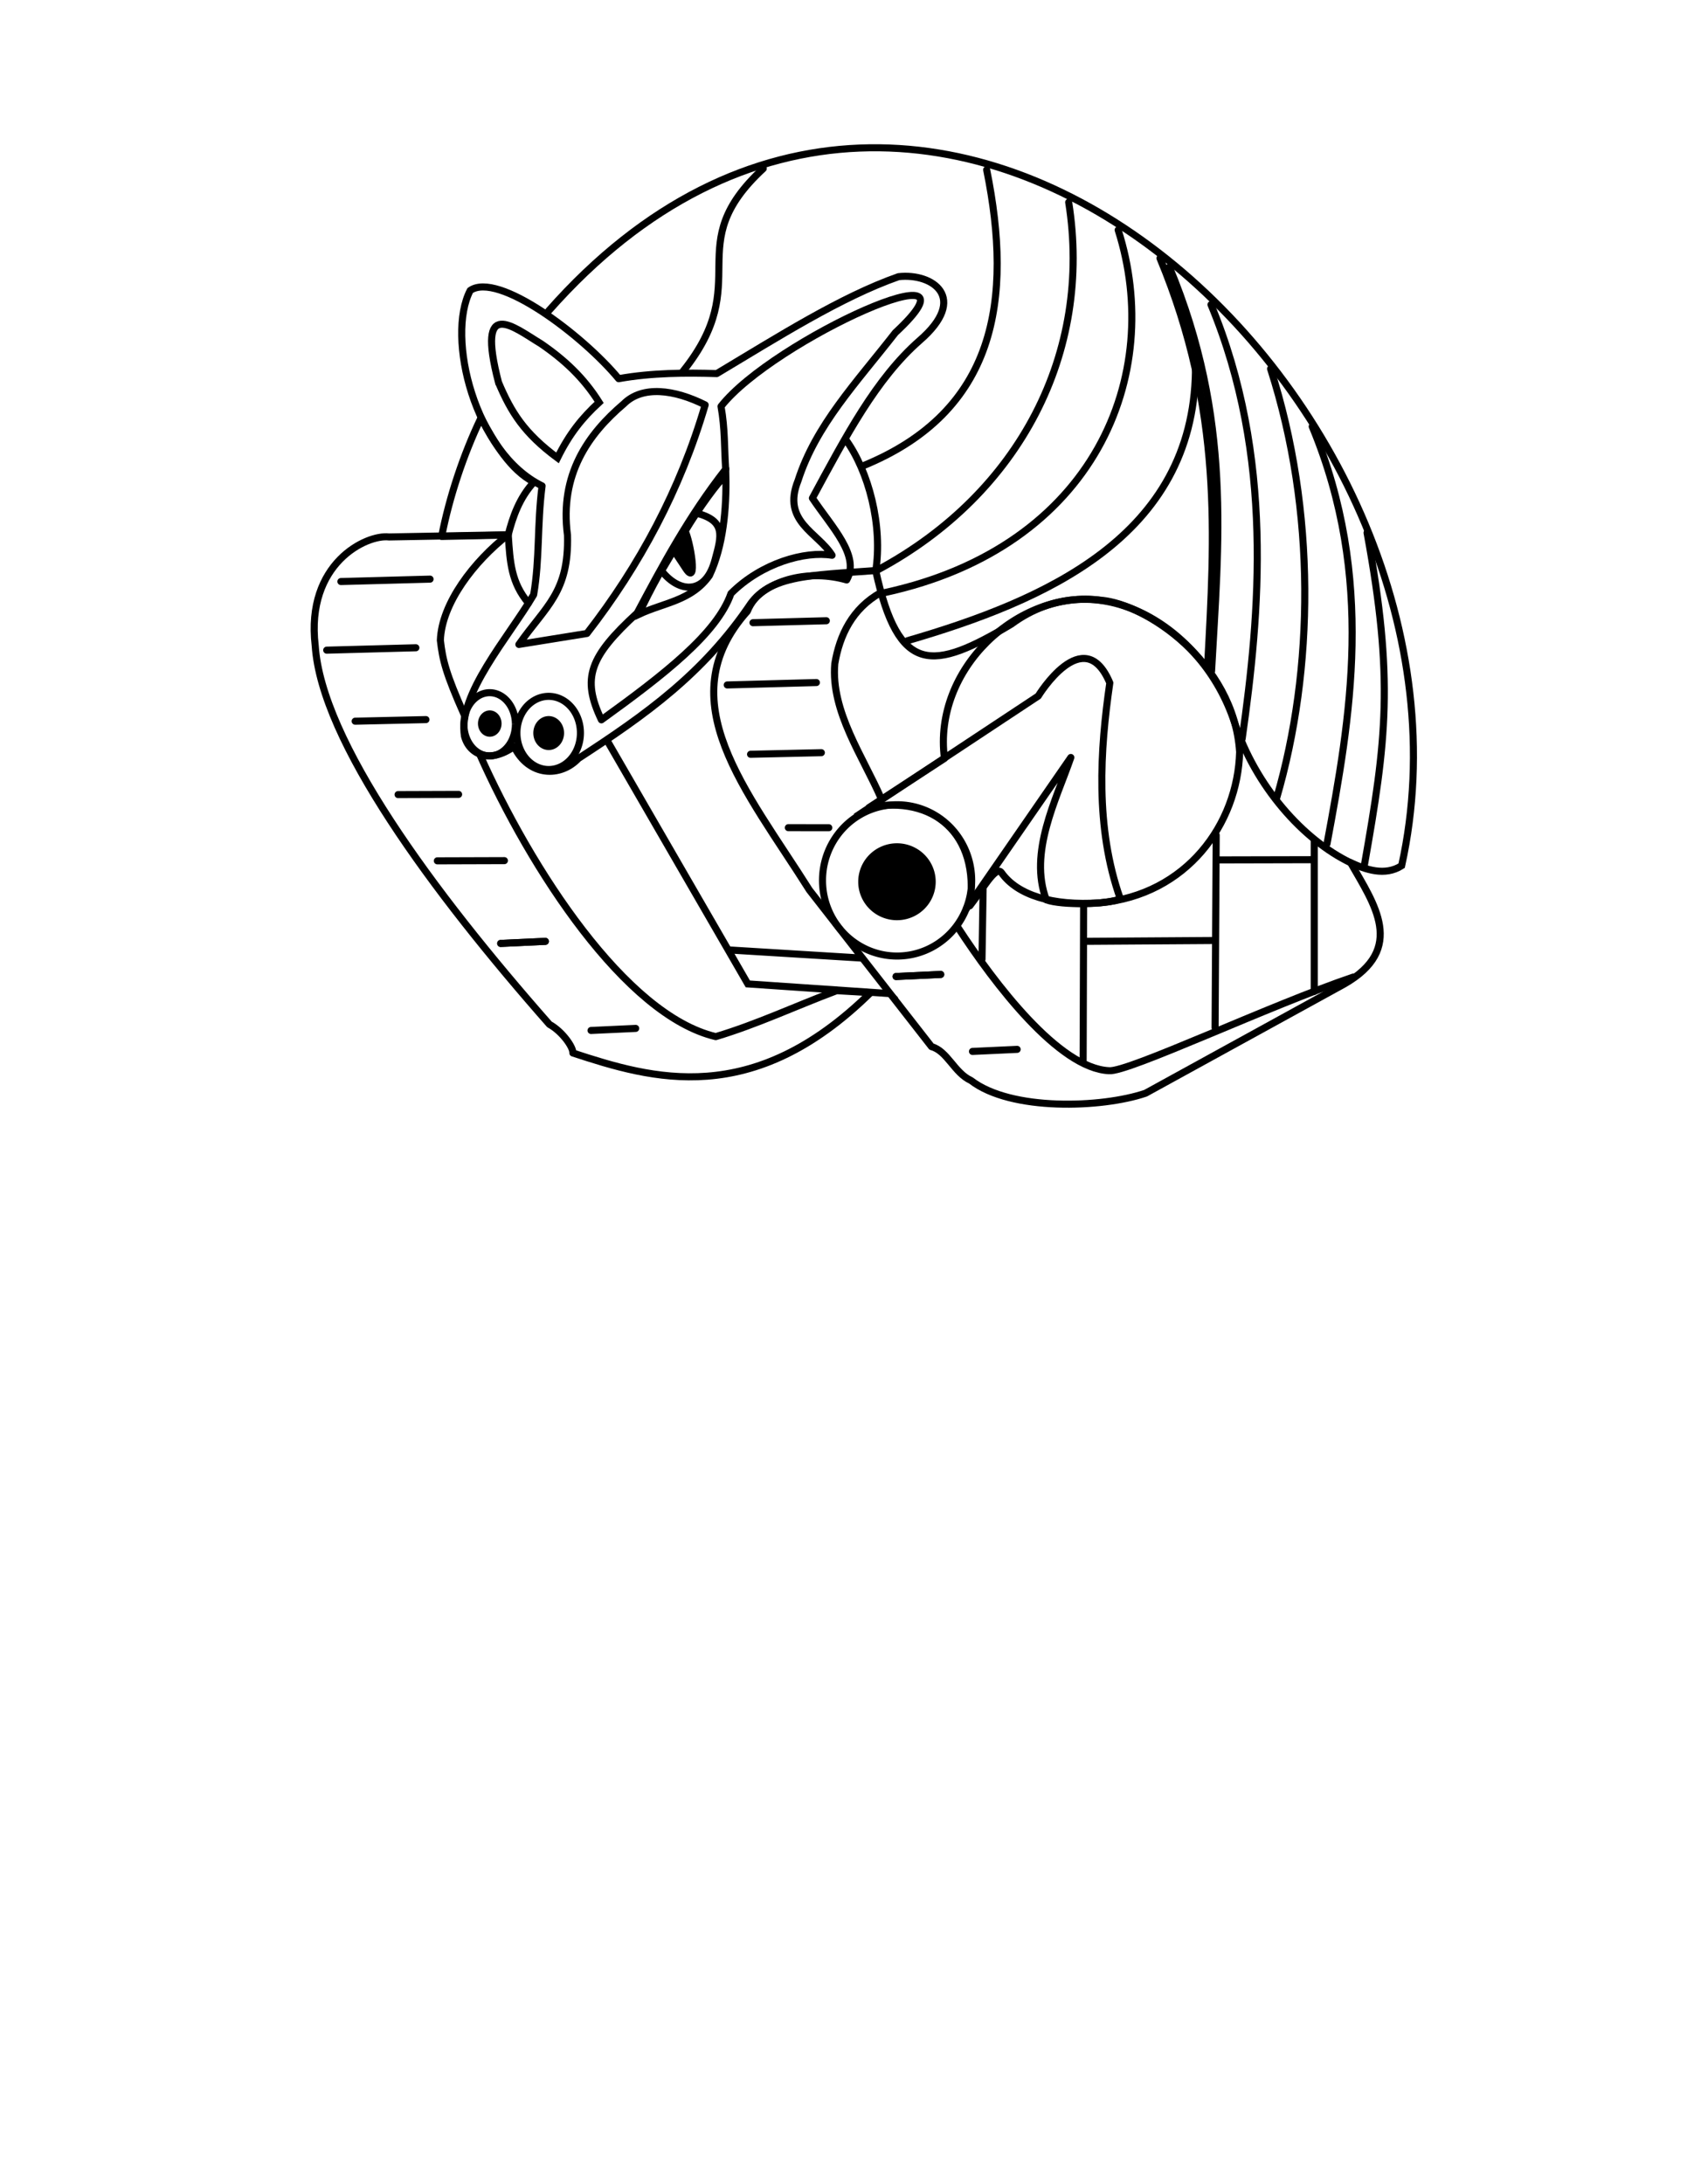 <?xml version="1.0" encoding="UTF-8" standalone="no"?>
<!-- Created with Inkscape (http://www.inkscape.org/) -->

<svg
   xmlns:dc="http://purl.org/dc/elements/1.1/"
   xmlns:cc="http://creativecommons.org/ns#"
   xmlns:rdf="http://www.w3.org/1999/02/22-rdf-syntax-ns#"
   xmlns:svg="http://www.w3.org/2000/svg"
   xmlns="http://www.w3.org/2000/svg"
   xmlns:sodipodi="http://sodipodi.sourceforge.net/DTD/sodipodi-0.dtd"
   xmlns:inkscape="http://www.inkscape.org/namespaces/inkscape"
   version="1.1"
   width="765"
   height="990"
   id="svg3071"
   inkscape:version="0.48.4 r9939"
   sodipodi:docname="ELP + tarkus tank grueso quemar.svg">
  <sodipodi:namedview
     pagecolor="#ffffff"
     bordercolor="#666666"
     borderopacity="1"
     objecttolerance="10"
     gridtolerance="10"
     guidetolerance="10"
     inkscape:pageopacity="0"
     inkscape:pageshadow="2"
     inkscape:window-width="1280"
     inkscape:window-height="751"
     id="namedview73"
     showgrid="false"
     inkscape:zoom="0.62620016"
     inkscape:cx="532.75937"
     inkscape:cy="613.60332"
     inkscape:window-x="0"
     inkscape:window-y="25"
     inkscape:window-maximized="1"
     inkscape:current-layer="svg3071"
     showguides="true"
     inkscape:guide-bbox="true" />
  <title
     id="title3046">tarkus</title>
  <defs
     id="defs3073" />
  <g
     id="g3812"
     transform="matrix(1.77,0,0,1.77,-190.513,-95.594)">
    <path
       inkscape:connector-curvature="0"
       style="fill:none;stroke:#000000;stroke-width:1.811;stroke-linecap:butt;stroke-linejoin:round;stroke-miterlimit:4;stroke-opacity:1;stroke-dasharray:none;display:inline"
       id="path4626"
       d="m 226.619,237.175 c -4.791,-10.785 -5.581,-14.145 -6.164,-19.2 0.334,-9.493 8.632,-20.241 17.331,-27.022 l -30.497,0.557 c -5.738,-0.689 -21.369,6.721 -18.898,27.84 1.6,24.406 29.997,62.924 60.013,96.981 3.302,1.809 6.14,5.884 5.994,7.324 20.346,6.679 45.989,14.309 76.278,-15.451 l -8.684,-0.509 c -10.413,3.888 -20.342,8.591 -30.984,11.77 -23.168,-5.482 -47.43,-42.93 -60.542,-72.444" />
    <path
       inkscape:connector-curvature="0"
       style="fill:none;stroke:#000000;stroke-width:1.811;stroke-linecap:butt;stroke-linejoin:round;stroke-miterlimit:4;stroke-opacity:1;stroke-dasharray:none;display:inline"
       id="path4628"
       d="m 331.98,200.114 c -16.043,1.219 -29.059,0.998 -32.89,10.442 -20.395,22.796 -0.159,45.886 15.917,71.385 l 31.276,40.087 c 4.102,1.145 5.815,6.695 10.109,8.668 10.231,7.907 33.576,7.064 44.743,3.254 l 50.794,-27.902 c 16.043,-9.114 7.749,-20.56 1.736,-31.11 -12.201,-5.873 -24.383,-19.559 -29.786,-36.017 -8.028,-24.452 -35.272,-41.203 -57.146,-25.085 -20.155,12.027 -28.862,13.188 -34.752,-13.724 z" />
    <path
       inkscape:connector-curvature="0"
       style="fill:none;stroke:#000000;stroke-width:1.811;stroke-linecap:butt;stroke-linejoin:round;stroke-miterlimit:4;stroke-opacity:1;stroke-dasharray:none;display:inline"
       id="path4630"
       d="m 349.601,248.222 c -3.005,-22.82 18.837,-43.357 40.181,-40.498 11.233,0.922 33.922,15.654 35.445,38.849 -0.487,18.378 -13.535,36.635 -35.905,38.633 -12.07,0.811 -21.052,-1.97 -25.122,-7.736 -1.444,-2.046 -5.108,4.756 -8.095,8.497 2.637,-18.365 -9.381,-28.496 -25.845,-25.157 z" />
    <path
       inkscape:connector-curvature="0"
       style="fill:none;stroke:#000000;stroke-width:1.811;stroke-linecap:butt;stroke-linejoin:miter;stroke-miterlimit:4;stroke-opacity:1;stroke-dasharray:none;display:inline"
       id="path4632"
       d="m 356.569,279.457 a 19.106,19.372 0 1 1 -38.212,0 19.106,19.372 0 1 1 38.212,0 z" />
    <path
       inkscape:connector-curvature="0"
       style="fill:#000000;stroke:#000000;stroke-width:1.811;stroke-linecap:butt;stroke-linejoin:miter;stroke-miterlimit:4;stroke-opacity:1;stroke-dasharray:none;display:inline"
       id="path4634"
       d="m 346.452,279.803 a 9.02,8.946 0 1 1 -18.04,0 9.02,8.946 0 1 1 18.04,0 z" />
    <path
       inkscape:connector-curvature="0"
       style="fill:none;stroke:#000000;stroke-width:1.811;stroke-linecap:butt;stroke-linejoin:round;stroke-miterlimit:4;stroke-opacity:1;stroke-dasharray:none;display:inline"
       id="path4636"
       d="m 326.871,263.158 46.752,-30.906 c 0,0 11.679,-19.198 18.341,-3.372 -2.494,17.151 -3.797,37.02 2.689,55.297 -3.19,1.493 -15.061,1.695 -18.955,0.261 -4.576,-12.093 2.552,-25.671 6.28,-36.454 l -26.915,38.932" />
    <path
       inkscape:connector-curvature="0"
       style="fill:none;stroke:#000000;stroke-width:1.811;stroke-linecap:butt;stroke-linejoin:round;stroke-miterlimit:4;stroke-opacity:1;stroke-dasharray:none;display:inline"
       id="path4638"
       d="m 246.515,178.432 c -17.354,-8.468 -24.59,-38.162 -18.419,-50.038 7.075,-4.927 28.739,11.375 38.044,22.589 8.422,-1.527 17.373,-1.546 25.123,-1.306 15.716,-9.39 31.697,-19.585 46.57,-24.818 8.735,-0.995 18.059,5.414 5.409,16.342 -11.193,9.818 -18.879,24.493 -27.473,40.365 4.933,7.398 12.315,14.748 8.776,20.953 -9.454,-2.716 -19.941,-0.147 -24.522,5.967 -12.214,18.125 -26.979,28.524 -44.206,39.751 -4.606,4.869 -12.697,4.684 -16.477,-3.057 -6.349,4.535 -11.533,1.975 -12.717,-2.686 -1.728,-10.709 11.243,-25.21 17.728,-36.181 1.594,-9.344 0.869,-17.702 2.163,-27.881 z" />
    <path
       inkscape:connector-curvature="0"
       style="fill:none;stroke:#000000;stroke-width:1.811;stroke-linecap:butt;stroke-linejoin:miter;stroke-miterlimit:4;stroke-opacity:1;stroke-dasharray:none;display:inline"
       id="path4640"
       d="m 239.684,239.485 a 6.597,8.096 0 1 1 -3e-5,-0.024" />
    <path
       inkscape:connector-curvature="0"
       style="fill:none;stroke:#000000;stroke-width:1.811;stroke-linecap:butt;stroke-linejoin:miter;stroke-miterlimit:4;stroke-opacity:1;stroke-dasharray:none;display:inline"
       id="path4642"
       d="m 256.339,241.696 a 8.136,9.369 0 0 1 -16.273,0 8.136,9.369 0 1 1 16.273,0 z" />
    <path
       inkscape:connector-curvature="0"
       style="fill:none;stroke:#000000;stroke-width:1.811;stroke-linecap:butt;stroke-linejoin:miter;stroke-miterlimit:4;stroke-opacity:1;stroke-dasharray:none;display:inline"
       id="path4644"
       d="m 235.358,151.971 c -5.837,-22.361 3.908,-14.14 10.863,-9.949 6.06,4.148 10.971,8.747 14.908,15.019 -4.409,4.037 -7.672,8.152 -10.667,14.226 -8.536,-6.331 -11.851,-11.644 -15.103,-19.296 z" />
    <path
       sodipodi:nodetypes="ccccccccc"
       inkscape:connector-curvature="0"
       style="fill:none;stroke:#000000;stroke-width:1.811;stroke-linecap:butt;stroke-linejoin:round;stroke-miterlimit:4;stroke-opacity:1;stroke-dasharray:none;display:inline"
       id="path4646"
       d="m 261.712,238.342 c -5.117,-10.719 -3.027,-16.16 9.157,-27.348 6.41,-12.026 13.134,-24.658 22.681,-36.835 -0.383,-5.689 -0.149,-10.155 -1.192,-16.09 13.321,-16.997 69.99,-42.434 44.667,-18.874 -10.057,12.897 -20.356,23.64 -24.942,37.904 -4.21,10.473 5.064,13.227 8.726,19.101 -6.927,-1.138 -18.063,1.958 -25.9,9.792 -3.57,10.215 -17.098,20.741 -33.197,32.35 z" />
    <path
       inkscape:connector-curvature="0"
       style="fill:none;stroke:#000000;stroke-width:1.811;stroke-linecap:butt;stroke-linejoin:miter;stroke-miterlimit:4;stroke-opacity:1;stroke-dasharray:none"
       id="path4648"
       d="m 271.27,211.343 c 5.599,-12.453 17.815,-31.521 22.323,-35.681 0.205,8.526 -0.656,18.183 -4.205,25.72 -4.605,6.493 -11.581,6.889 -18.118,9.962 z" />
    <path
       inkscape:connector-curvature="0"
       style="fill:none;stroke:#000000;stroke-width:1.811;stroke-linecap:butt;stroke-linejoin:miter;stroke-miterlimit:4;stroke-opacity:1;stroke-dasharray:none"
       id="path4650"
       d="m 277.113,200.168 c 4.745,6.003 11.456,6.022 13.747,-2.944 1.654,-6.065 2.749,-9.906 -4.946,-11.857 z" />
    <path
       inkscape:connector-curvature="0"
       style="fill:#000000;stroke:#000000;stroke-width:1.811;stroke-linecap:round;stroke-linejoin:round;stroke-miterlimit:4;stroke-opacity:1;stroke-dasharray:none"
       id="path4652"
       d="m 280.164,194.796 3,4.523 c 3.486,5.635 1.243,-7.11 -0.056,-9.415 z" />
    <path
       inkscape:connector-curvature="0"
       style="fill:none;stroke:#000000;stroke-width:1.811;stroke-linecap:round;stroke-linejoin:miter;stroke-miterlimit:4;stroke-opacity:1;stroke-dasharray:none"
       id="path4654"
       d="m 237.848,191.032 c 0.454,7.02 0.761,12.131 5.161,17.397" />
    <path
       inkscape:connector-curvature="0"
       style="fill:none;stroke:#000000;stroke-width:1.811;stroke-linecap:round;stroke-linejoin:miter;stroke-miterlimit:4;stroke-opacity:1;stroke-dasharray:none"
       id="path4656"
       d="m 263.174,243.639 36.048,62.325 36.199,2.468 -0.165,-0.165" />
    <path
       inkscape:connector-curvature="0"
       style="color:#000000;fill:#000000;stroke:#000000;stroke-width:1.811;stroke-linecap:butt;stroke-linejoin:miter;stroke-miterlimit:4;stroke-opacity:1;stroke-dasharray:none;stroke-dashoffset:0;marker:none;visibility:visible;display:inline;overflow:visible;enable-background:accumulate"
       id="path4658"
       d="m 235.227,239.351 a 2.116,2.466 0 0 1 -4.231,0 2.116,2.466 0 1 1 4.231,0 z" />
    <path
       inkscape:connector-curvature="0"
       style="color:#000000;fill:#000000;stroke:#000000;stroke-width:1.811;stroke-linecap:butt;stroke-linejoin:miter;stroke-miterlimit:4;stroke-opacity:1;stroke-dasharray:none;stroke-dashoffset:0;marker:none;visibility:visible;display:inline;overflow:visible;enable-background:accumulate"
       id="path4660"
       d="m 251.24,241.789 a 3.034,3.442 0 0 1 -6.067,0 3.034,3.442 0 1 1 6.067,0 z" />
    <path
       inkscape:connector-curvature="0"
       style="fill:none;stroke:#000000;stroke-width:1.811;stroke-linecap:butt;stroke-linejoin:round;stroke-miterlimit:4;stroke-opacity:1;stroke-dasharray:none"
       id="path4662"
       d="m 237.818,191.018 c 1.204,-4.677 2.867,-9.509 6.597,-13.554 -5.933,-3.089 -10.043,-9.926 -13.554,-16.432 -4.525,9.444 -8.109,20.262 -10.075,30.346 z" />
    <path
       inkscape:connector-curvature="0"
       style="fill:none;stroke:#000000;stroke-width:1.811;stroke-linecap:round;stroke-linejoin:miter;stroke-miterlimit:4;stroke-opacity:1;stroke-dasharray:none"
       id="path4664"
       d="m 324.35,166.638 c 5.806,8.04 9.513,21.957 7.61,33.788" />
    <path
       inkscape:connector-curvature="0"
       style="fill:none;stroke:#000000;stroke-width:1.811;stroke-linecap:round;stroke-linejoin:miter;stroke-miterlimit:4;stroke-opacity:1;stroke-dasharray:none"
       id="path4666"
       d="m 248.178,133.635 c 99.282,-112.518 244.352,25.153 218.555,142.055 -4.298,2.767 -9.284,0.979 -13.079,-0.781" />
    <path
       inkscape:connector-curvature="0"
       style="fill:none;stroke:#000000;stroke-width:1.811;stroke-linecap:round;stroke-linejoin:miter;stroke-miterlimit:4;stroke-opacity:1;stroke-dasharray:none"
       id="path4668"
       d="m 191.337,220.5 22.84,-0.616" />
    <path
       inkscape:connector-curvature="0"
       style="fill:none;stroke:#000000;stroke-width:1.811;stroke-linecap:round;stroke-linejoin:miter;stroke-miterlimit:4;stroke-opacity:1;stroke-dasharray:none"
       id="path4670"
       d="m 198.625,238.691 18.135,-0.411" />
    <path
       inkscape:connector-curvature="0"
       style="fill:none;stroke:#000000;stroke-width:1.811;stroke-linecap:round;stroke-linejoin:miter;stroke-miterlimit:4;stroke-opacity:1;stroke-dasharray:none"
       id="path4672"
       d="m 209.621,257.485 15.507,-0.053" />
    <path
       inkscape:connector-curvature="0"
       style="fill:none;stroke:#000000;stroke-width:1.811;stroke-linecap:round;stroke-linejoin:miter;stroke-miterlimit:4;stroke-opacity:1;stroke-dasharray:none"
       id="path4674"
       d="m 219.679,274.45 17.179,-0.053" />
    <path
       inkscape:connector-curvature="0"
       style="fill:none;stroke:#000000;stroke-width:1.811;stroke-linecap:round;stroke-linejoin:miter;stroke-miterlimit:4;stroke-opacity:1;stroke-dasharray:none"
       id="path4676"
       d="m 235.906,295.598 11.444,-0.53" />
    <path
       inkscape:connector-curvature="0"
       style="fill:none;stroke:#000000;stroke-width:1.811;stroke-linecap:round;stroke-linejoin:miter;stroke-miterlimit:4;stroke-opacity:1;stroke-dasharray:none"
       id="path4678"
       d="m 293.949,229.409 22.84,-0.616" />
    <path
       inkscape:connector-curvature="0"
       style="fill:none;stroke:#000000;stroke-width:1.811;stroke-linecap:round;stroke-linejoin:miter;stroke-miterlimit:4;stroke-opacity:1;stroke-dasharray:none"
       id="path4680"
       d="m 299.924,247.162 18.135,-0.411" />
    <path
       inkscape:connector-curvature="0"
       style="fill:none;stroke:#000000;stroke-width:1.811;stroke-linecap:round;stroke-linejoin:miter;stroke-miterlimit:4;stroke-opacity:1;stroke-dasharray:none"
       id="path4682"
       d="m 309.605,265.956 10.364,0.013" />
    <path
       inkscape:connector-curvature="0"
       style="fill:none;stroke:#000000;stroke-width:1.811;stroke-linecap:round;stroke-linejoin:miter;stroke-miterlimit:4;stroke-opacity:1;stroke-dasharray:none"
       id="path4684"
       d="m 337.204,304.069 11.444,-0.53" />
    <path
       inkscape:connector-curvature="0"
       style="fill:none;stroke:#000000;stroke-width:1.811;stroke-linecap:butt;stroke-linejoin:round;stroke-miterlimit:4;stroke-opacity:1;stroke-dasharray:none"
       id="path4686"
       d="m 333.261,205.776 c -7.268,4.075 -10.522,10.876 -11.756,18.195 -1.05,12.257 7.267,23.823 11.915,34.584" />
    <path
       inkscape:connector-curvature="0"
       style="fill:none;stroke:#000000;stroke-width:1.811;stroke-linecap:round;stroke-linejoin:round;stroke-miterlimit:4;stroke-opacity:1;stroke-dasharray:none"
       id="path4688"
       d="m 353,291.431 c 9.496,14.581 25.919,36.15 38.746,36.759 4.728,0.52 41.331,-16.799 62.604,-23.982" />
    <path
       inkscape:connector-curvature="0"
       style="fill:none;stroke:#000000;stroke-width:1.811;stroke-linecap:round;stroke-linejoin:miter;stroke-miterlimit:4;stroke-opacity:1;stroke-dasharray:none"
       id="path4690"
       d="m 359.504,281.604 -0.285,18.062" />
    <path
       inkscape:connector-curvature="0"
       style="fill:none;stroke:#000000;stroke-width:1.811;stroke-linecap:round;stroke-linejoin:miter;stroke-miterlimit:4;stroke-opacity:1;stroke-dasharray:none"
       id="path4692"
       d="m 385.255,285.87 -0.127,39.864" />
    <path
       inkscape:connector-curvature="0"
       style="fill:none;stroke:#000000;stroke-width:1.811;stroke-linecap:round;stroke-linejoin:miter;stroke-miterlimit:4;stroke-opacity:1;stroke-dasharray:none"
       id="path4694"
       d="m 419.221,267.86 -0.285,49.343" />
    <path
       inkscape:connector-curvature="0"
       style="fill:none;stroke:#000000;stroke-width:1.811;stroke-linecap:round;stroke-linejoin:miter;stroke-miterlimit:4;stroke-opacity:1;stroke-dasharray:none"
       id="path4696"
       d="m 444.34,269.282 0,38.605" />
    <path
       inkscape:connector-curvature="0"
       style="fill:none;stroke:#000000;stroke-width:1.811;stroke-linecap:round;stroke-linejoin:miter;stroke-miterlimit:4;stroke-opacity:1;stroke-dasharray:none"
       id="path4698"
       d="m 385.705,295.064 32.772,-0.215" />
    <path
       inkscape:connector-curvature="0"
       style="fill:none;stroke:#000000;stroke-width:1.811;stroke-linecap:round;stroke-linejoin:miter;stroke-miterlimit:4;stroke-opacity:1;stroke-dasharray:none"
       id="path4700"
       d="m 419.355,274.211 24.399,-0.057" />
    <path
       inkscape:connector-curvature="0"
       style="fill:none;stroke:#000000;stroke-width:1.811;stroke-linecap:round;stroke-linejoin:miter;stroke-miterlimit:4;stroke-opacity:1;stroke-dasharray:none"
       id="path4706"
       d="m 337.204,304.069 11.444,-0.53" />
    <path
       inkscape:connector-curvature="0"
       style="fill:none;stroke:#000000;stroke-width:1.811;stroke-linecap:round;stroke-linejoin:miter;stroke-miterlimit:4;stroke-opacity:1;stroke-dasharray:none"
       id="path4708"
       d="m 356.779,323.255 11.444,-0.53" />
    <path
       inkscape:connector-curvature="0"
       style="fill:none;stroke:#000000;stroke-width:1.811;stroke-linecap:round;stroke-linejoin:miter;stroke-miterlimit:4;stroke-opacity:1;stroke-dasharray:none"
       id="path4710"
       d="m 235.906,295.598 11.444,-0.53" />
    <path
       inkscape:connector-curvature="0"
       style="fill:none;stroke:#000000;stroke-width:1.811;stroke-linecap:round;stroke-linejoin:miter;stroke-miterlimit:4;stroke-opacity:1;stroke-dasharray:none"
       id="path4712"
       d="m 259.054,317.888 11.444,-0.53" />
    <path
       inkscape:connector-curvature="0"
       style="fill:none;stroke:#000000;stroke-width:1.811;stroke-linecap:round;stroke-linejoin:miter;stroke-miterlimit:4;stroke-opacity:1;stroke-dasharray:none"
       id="path4714"
       d="m 417.031,224.202 c 1.742,-32.609 3.975,-65.175 -12.22,-104.075" />
    <path
       inkscape:connector-curvature="0"
       style="fill:none;stroke:#000000;stroke-width:1.811;stroke-linecap:round;stroke-linejoin:miter;stroke-miterlimit:4;stroke-opacity:1;stroke-dasharray:none"
       id="path4714-0"
       d="m 425.868,243.175 c 4.553,-32.047 8.209,-72.261 -7.986,-111.161" />
    <path
       inkscape:connector-curvature="0"
       style="fill:none;stroke:#000000;stroke-width:1.811;stroke-linecap:round;stroke-linejoin:miter;stroke-miterlimit:4;stroke-opacity:1;stroke-dasharray:none"
       id="path4714-9"
       d="m 434.689,258.423 c 9.613,-32.89 10.159,-73.608 -1.539,-109.977" />
    <path
       inkscape:connector-curvature="0"
       style="fill:none;stroke:#000000;stroke-width:1.811;stroke-linecap:round;stroke-linejoin:miter;stroke-miterlimit:4;stroke-opacity:1;stroke-dasharray:none"
       id="path4714-4"
       d="m 447.603,270.11 c 5.959,-32.047 12.407,-67.986 -3.787,-106.885" />
    <path
       inkscape:connector-curvature="0"
       style="fill:none;stroke:#000000;stroke-width:1.811;stroke-linecap:round;stroke-linejoin:miter;stroke-miterlimit:4;stroke-opacity:1;stroke-dasharray:none"
       id="path4714-8"
       d="m 457.16,275.685 c 5.678,-32.047 7.629,-47.747 0.71,-85.241" />
    <path
       sodipodi:nodetypes="cccccc"
       inkscape:connector-curvature="0"
       style="fill:none;stroke:#000000;stroke-width:1.811;stroke-linecap:butt;stroke-linejoin:round;stroke-miterlimit:4;stroke-opacity:1;stroke-dasharray:none"
       id="path4755"
       d="m 240.57,219.035 17.428,-2.811 c 13.53,-17.394 23.967,-36.922 30.295,-58.529 -7.892,-3.954 -16.08,-5.017 -20.838,-0.286 -9.206,7.832 -16.47,18.126 -14.432,33.64 0.404,14.687 -5.541,18.139 -12.453,27.985 z" />
    <path
       inkscape:connector-curvature="0"
       style="fill:none;stroke:#000000;stroke-width:1.811;stroke-linecap:round;stroke-linejoin:miter;stroke-miterlimit:4;stroke-opacity:1;stroke-dasharray:none"
       id="path4757"
       d="m 332.54,199.925 c 36.385,-19.546 55.001,-55.679 48.887,-94.122" />
    <path
       inkscape:connector-curvature="0"
       style="fill:none;stroke:#000000;stroke-width:1.811;stroke-linecap:round;stroke-linejoin:miter;stroke-miterlimit:4;stroke-opacity:1;stroke-dasharray:none"
       id="path4757-8"
       d="m 334.308,205.762 c 53.951,-11.724 71.624,-55.755 59.795,-92.857" />
    <path
       inkscape:connector-curvature="0"
       style="fill:none;stroke:#000000;stroke-width:1.811;stroke-linecap:round;stroke-linejoin:miter;stroke-miterlimit:4;stroke-opacity:1;stroke-dasharray:none"
       id="path4757-2"
       d="m 340.13,218.076 c 35.215,-10.255 73.177,-26.656 73.781,-69.082" />
    <path
       inkscape:connector-curvature="0"
       style="fill:none;stroke:#000000;stroke-width:1.811;stroke-linecap:round;stroke-linejoin:miter;stroke-miterlimit:4;stroke-opacity:1;stroke-dasharray:none"
       id="path4784"
       d="m 418.033,225.885 c 1.742,-32.609 5.383,-64.611 -10.811,-103.511" />
    <path
       inkscape:connector-curvature="0"
       style="fill:none;stroke:#000000;stroke-width:1.811;stroke-linecap:round;stroke-linejoin:miter;stroke-miterlimit:4;stroke-opacity:1;stroke-dasharray:none"
       id="path4786"
       d="m 328.678,173.325 c 34.207,-13.947 38.48,-42.545 31.736,-75.839" />
    <path
       inkscape:connector-curvature="0"
       style="fill:none;stroke:#000000;stroke-width:1.811;stroke-linecap:round;stroke-linejoin:miter;stroke-miterlimit:4;stroke-opacity:1;stroke-dasharray:none"
       id="path4788"
       d="m 282.641,149.062 c 18.654,-23.279 -1.025,-31.969 20.538,-51.888" />
    <path
       inkscape:connector-curvature="0"
       style="fill:none;stroke:#000000;stroke-width:1.811;stroke-linecap:round;stroke-linejoin:miter;stroke-miterlimit:4;stroke-opacity:1;stroke-dasharray:none"
       id="path4792"
       d="m 194.973,202.926 22.84,-0.616" />
    <path
       inkscape:connector-curvature="0"
       style="fill:none;stroke:#000000;stroke-width:1.811;stroke-linecap:round;stroke-linejoin:miter;stroke-miterlimit:4;stroke-opacity:1;stroke-dasharray:none"
       id="path4678-4"
       d="m 300.546,213.467 18.787,-0.5" />
    <path
       inkscape:connector-curvature="0"
       style="fill:none;stroke:#000000;stroke-width:1.811;stroke-linecap:round;stroke-linejoin:miter;stroke-miterlimit:4;stroke-opacity:1;stroke-dasharray:none"
       id="path4678-5"
       d="m 294.644,297.28 33.815,2.071" />
  </g>
</svg>
